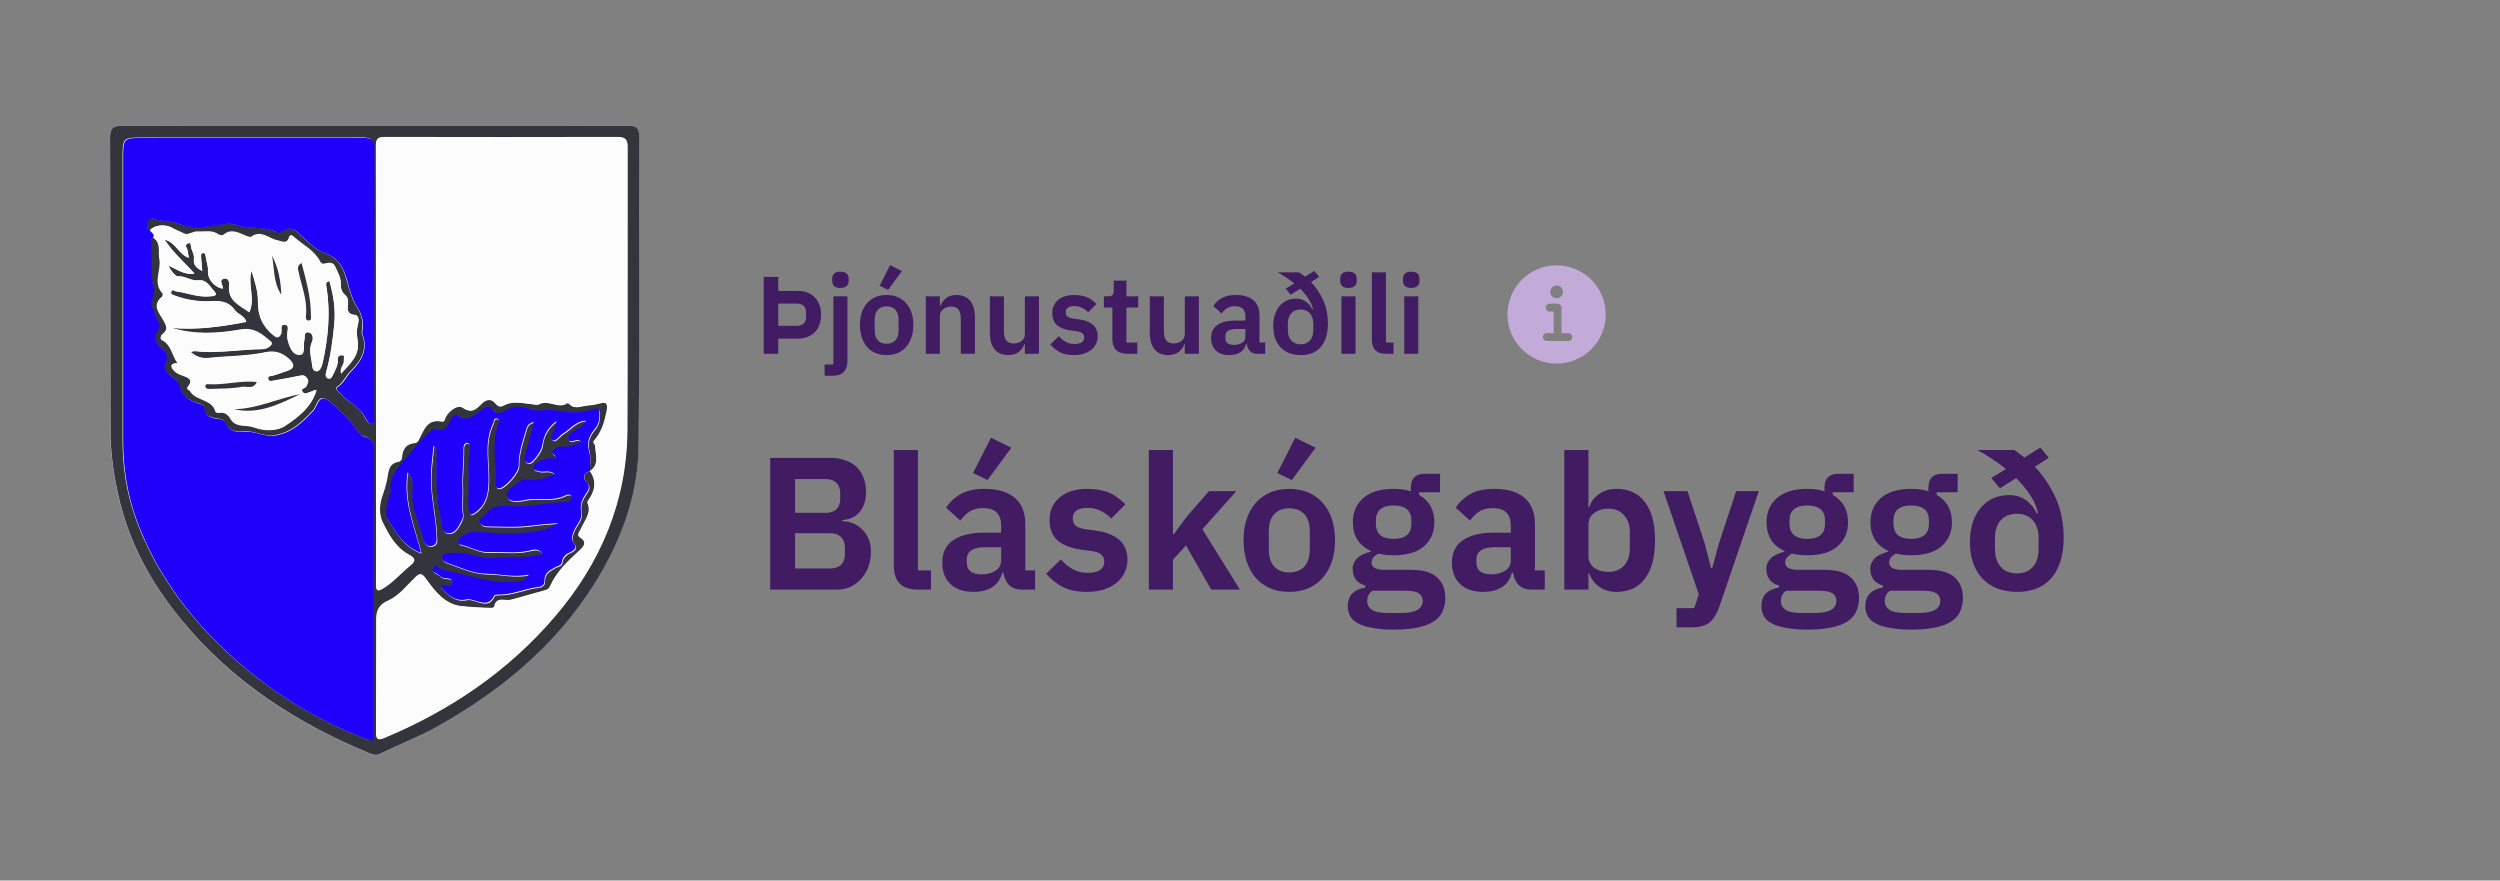 <svg width="318" height="112" viewBox="0 0 318 112" fill="none" xmlns="http://www.w3.org/2000/svg">
<rect x="0" y="0" width="318" height="112" fill="#808080" stroke="none"/>
<g clip-path="url(#clip0_2491:57874)">
<path d="M47.702 16.025C36.972 16.025 26.244 16.05 15.54 16C14.328 16 14 16.328 14 17.54C14.05 29.91 14.025 42.254 14.025 54.624C14.025 57.351 14.404 60.026 14.959 62.702C16.247 68.736 19.099 73.987 22.937 78.707C29.399 86.634 37.705 92.037 47.121 95.874C47.474 96.025 47.878 96.05 48.232 95.899C50.655 94.788 53.154 93.804 55.477 92.491C64.262 87.619 71.709 81.257 76.707 72.371C79.434 67.524 81.15 62.298 81.201 56.745C81.353 43.617 81.226 30.516 81.277 17.389C81.277 16.252 80.923 16 79.838 16C69.134 16.05 58.405 16.025 47.702 16.025Z" fill="#FCFCFC"/>
<path d="M47.702 16.025C58.43 16.025 69.134 16.05 79.863 16C80.949 16 81.302 16.252 81.302 17.389C81.251 30.516 81.378 43.618 81.226 56.745C81.176 62.298 79.459 67.524 76.733 72.371C71.734 81.257 64.287 87.594 55.502 92.491C53.18 93.778 50.68 94.763 48.257 95.899C47.903 96.076 47.499 96.025 47.146 95.874C37.755 92.037 29.424 86.634 22.962 78.707C19.099 73.987 16.272 68.736 14.985 62.702C14.404 60.026 14.05 57.351 14.05 54.624C14.025 42.254 14.05 29.91 14 17.54C14 16.328 14.328 16 15.54 16C26.244 16.05 36.972 16.025 47.702 16.025ZM19.074 29.304C18.721 28.976 18.468 28.622 18.746 28.092C18.872 27.84 19.099 27.663 19.352 27.764C20.437 28.193 21.624 27.991 22.76 28.471C24.375 29.127 26.269 28.824 27.96 28.547C28.667 28.446 29.248 28.345 29.904 28.572C31.57 29.178 33.438 28.673 35.105 29.481C35.306 29.582 35.71 29.455 35.938 29.304C36.796 28.723 37.452 29.152 38.058 29.733C38.992 30.617 40.027 31.677 41.087 32.056C42.981 32.737 43.662 33.974 44.092 35.64C44.394 36.776 44.748 38.013 45.303 38.897C46.035 40.008 46.212 40.967 46.01 42.153C45.985 42.28 46.01 42.406 46.061 42.532C46.793 44.451 45.909 45.915 44.596 47.202C43.965 47.808 43.662 48.666 42.905 49.171C42.526 49.424 42.956 49.702 43.183 49.954C44.193 51.115 45.758 51.721 46.465 53.185C46.616 53.488 46.843 53.968 47.272 53.816C47.727 53.665 47.499 53.16 47.499 52.807C47.525 41.497 47.525 30.187 47.55 18.878C47.55 17.868 47.272 17.489 46.187 17.489C36.897 17.515 27.607 17.489 18.317 17.489C15.59 17.489 15.59 17.489 15.59 20.191C15.59 32.131 15.59 44.072 15.59 56.013C15.59 59.395 16.095 62.702 17.231 65.883C19.63 72.523 23.694 78.127 28.793 82.873C33.842 87.568 39.623 91.305 46.111 93.804C47.474 94.334 47.474 94.359 47.474 92.87C47.474 81.181 47.474 69.493 47.499 57.805C47.499 56.77 47.6 55.785 46.212 55.483C45.833 55.407 45.455 54.927 45.227 54.548C44.394 53.211 43.208 52.226 42.047 51.191C41.138 50.383 40.658 50.434 40.204 51.494C40.078 51.772 39.951 52.049 39.749 52.251C38.437 53.614 37.175 54.927 35.079 55.331C33.59 55.634 32.403 54.725 31.015 54.877C30.055 54.978 29.071 54.826 28.591 53.715C28.465 53.438 28.187 53.312 27.859 53.261C26.925 53.135 26.016 53.059 25.915 51.797C25.89 51.443 25.36 51.342 25.007 51.216C24.073 50.888 23.063 50.333 22.911 49.449C22.735 48.591 22.305 48.237 21.75 47.833C21.144 47.429 20.639 46.723 20.942 46.193C21.498 45.208 21.018 44.703 20.412 44.148C19.68 43.491 19.453 42.785 20.008 41.926C20.336 41.421 20.21 40.992 19.907 40.538C19.604 40.134 19.579 39.578 19.377 39.175C18.923 38.24 19.756 37.458 19.503 36.625C18.897 34.555 19.428 32.434 19.125 30.339C19.125 30.314 19.327 30.238 19.428 30.187C20.513 30.844 20.084 32.03 20.261 32.964C20.538 34.378 19.377 35.943 20.665 37.332C20.74 37.407 20.665 37.71 20.564 37.786C19.301 38.821 20.235 39.806 20.715 40.664C21.119 41.371 21.447 41.901 20.665 42.507C20.387 42.734 20.336 43.113 20.589 43.264C21.801 43.87 21.851 45.233 22.583 46.218C21.548 46.218 21.649 46.672 22.179 47.227C22.482 47.531 22.861 47.657 23.265 47.808C23.845 48.035 24.628 48.263 23.896 49.171C23.593 49.55 24.047 49.575 24.174 49.777C24.931 51.039 26.976 50.736 27.405 52.403C27.43 52.478 27.708 52.554 27.859 52.529C28.566 52.377 29.02 52.781 29.298 53.286C29.803 54.119 30.56 54.145 31.368 54.195C31.696 54.22 32.025 54.271 32.353 54.397C33.666 54.877 35.18 54.851 36.19 54.22C37.881 53.109 39.598 51.797 40.204 49.676C39.926 49.55 39.749 49.803 39.522 49.853C39.144 49.904 38.689 50.358 38.411 49.853C38.134 49.399 38.79 49.449 38.916 49.171C39.068 48.818 39.295 48.566 38.992 48.136C38.714 47.758 38.462 47.732 38.033 47.833C36.998 48.061 35.938 48.263 34.877 48.414C34.6 48.465 34.17 48.692 34.069 48.263C33.968 47.783 34.423 47.884 34.751 47.783C35.382 47.606 35.988 47.354 36.619 47.152C37.503 46.849 37.326 46.319 36.846 45.839C36.013 44.981 34.978 44.577 33.792 44.829C31.393 45.359 28.945 45.309 26.521 45.561C25.688 45.637 24.906 45.46 24.199 44.804C24.426 44.754 24.578 44.678 24.704 44.678C27.329 44.981 29.955 44.552 32.555 44.451C33.085 44.425 33.615 44.501 34.12 44.198C34.499 43.971 34.675 43.693 34.347 43.441C33.262 42.532 32.277 41.648 30.535 41.951C27.632 42.456 24.678 42.658 21.725 41.724C24.956 42.027 28.112 41.573 31.293 40.967C30.939 40.159 30.207 40.033 29.828 39.503C29.096 38.493 28.162 38.291 26.9 38.341C25.436 38.417 23.845 38.215 22.331 37.66C22.078 37.559 21.649 37.508 21.801 37.105C21.927 36.751 22.179 37.054 22.406 37.079C23.871 37.281 25.284 37.887 26.799 37.71C27.203 37.66 27.758 37.609 27.304 37.13C26.748 36.524 26.319 35.565 25.284 35.691C24.325 35.817 23.568 35.085 22.634 35.186C22.331 35.211 21.649 34.378 21.447 33.823C22.482 34.227 23.366 35.009 24.754 34.832C23.467 33.368 22.053 32.207 20.942 30.49C22.406 30.869 22.76 32.409 24.022 32.813C23.921 32.308 23.946 31.854 23.744 31.525C23.542 31.172 23.719 31.071 23.921 30.97C24.199 30.844 24.274 31.071 24.3 31.298C24.325 31.879 24.779 32.333 24.678 32.99C24.578 33.722 25.057 34.151 25.739 34.479C25.688 33.823 25.613 33.267 25.587 32.712C25.587 32.51 25.537 32.258 25.814 32.207C26.092 32.157 26.143 32.384 26.168 32.611C26.244 33.267 26.521 33.873 26.471 34.555C26.42 35.565 27.253 36.499 28.314 36.751C28.49 36.322 27.733 35.691 28.49 35.464C29.046 35.287 29.197 35.968 29.172 36.297C28.919 38.341 30.535 38.872 31.722 39.755C32.504 37.988 31.469 36.221 31.999 34.504C32.378 35.792 32.832 37.079 32.807 38.367C32.782 40.235 33.438 41.623 34.852 42.734C35.18 42.986 35.458 43.037 35.736 42.557C35.963 42.128 35.483 41.194 36.316 41.346C36.872 41.447 36.468 42.305 36.543 42.81C36.543 42.886 36.518 42.986 36.543 43.062C36.745 43.971 37.099 45.107 38.008 45.157C38.967 45.208 38.538 43.996 38.714 43.34C38.815 42.936 38.613 42.204 39.27 42.305C39.8 42.381 39.876 43.163 39.699 43.542C39.27 44.425 39.522 45.233 39.648 46.092C39.724 46.596 39.674 47.227 40.28 47.253C40.684 47.253 40.936 46.672 41.037 46.218C41.744 43.062 42.047 39.881 41.542 36.675C41.491 36.347 41.315 35.893 41.895 35.767C42.4 37.559 42.703 39.351 42.526 41.219C42.35 43.264 42.072 45.309 41.517 47.303C41.441 47.581 41.289 48.01 41.744 48.162C42.122 48.288 42.249 47.934 42.375 47.682C42.653 47.076 43.031 46.495 42.956 45.789C42.93 45.41 43.132 45.208 43.46 45.208C43.965 45.208 43.713 45.612 43.738 45.864C43.839 46.445 43.183 46.798 43.385 47.556C44.521 46.268 45.833 45.258 45.48 43.289C45.354 42.633 45.354 41.901 45.556 41.194C45.657 40.815 45.657 40.209 45.127 40.159C44.066 40.058 44.218 39.377 44.268 38.72C44.294 38.291 44.268 37.938 43.89 37.609C43.511 37.281 43.334 36.852 43.359 36.271C43.385 35.438 42.956 34.656 42.602 33.949C42.324 33.368 41.668 33.57 41.138 33.671C41.037 33.696 40.81 33.52 40.734 33.394C40.002 31.98 38.588 31.298 37.477 30.314C37.2 30.061 36.897 29.834 36.771 30.288C36.468 31.223 35.862 30.768 35.357 30.692C34.246 30.49 33.287 29.279 31.974 30.213C31.848 30.288 31.57 30.213 31.368 30.137C30.409 29.758 29.45 29.102 28.415 29.985C28.314 30.087 27.96 30.036 27.809 29.935C26.976 29.304 26.067 29.607 25.158 29.556C24.527 29.506 23.921 30.061 23.467 29.834C22.962 29.582 22.432 29.38 21.927 29.102C20.968 28.42 19.554 28.648 19.074 29.304ZM75.041 59.925C75.041 59.093 75.193 58.209 74.991 57.426C74.663 56.24 75.117 55.407 75.799 54.574C76.253 54.018 76.329 53.362 76.329 52.68C76.329 52.226 76.177 51.948 75.647 52.125C74.006 52.655 72.34 52.605 70.699 52.302C69.614 52.1 68.352 52.529 67.569 52.175C66.18 51.544 65.171 51.873 64.06 52.478C63.555 52.756 63.202 52.68 62.873 52.276C62.343 51.62 61.914 51.822 61.283 52.276C60.45 52.908 59.592 53.842 58.355 52.958C58.001 52.706 57.673 53.034 57.522 53.312C57.067 54.245 56.663 55.205 55.3 54.649C55.199 54.599 54.997 54.902 54.82 55.003C53.71 55.76 52.952 56.972 52.119 57.931C51.034 59.168 49.443 60.582 49.746 62.702C49.772 62.955 49.519 63.233 49.469 63.51C49.317 64.419 48.989 65.555 49.443 66.237C50.504 67.827 51.412 69.67 53.634 70.427C52.826 67.12 51.362 63.99 51.917 60.203C52.599 61.036 52.599 61.642 52.548 62.273C52.296 64.57 53.356 66.59 53.912 68.711C54.038 69.165 54.366 69.67 55.022 69.544C55.679 69.392 55.654 68.837 55.603 68.332C55.578 67.827 55.553 67.322 55.502 66.843C55.275 64.722 54.82 62.627 54.896 60.481C54.947 59.244 55.123 58.032 55.224 56.795C55.755 57.275 55.628 57.729 55.603 58.184C55.477 60.935 55.553 63.687 56.184 66.388C56.31 66.944 56.31 67.827 57.017 67.928C57.875 68.029 58.304 67.246 58.658 66.59C58.809 66.287 58.986 65.934 58.961 65.631C58.809 64.419 58.961 63.233 58.91 62.046C58.834 60.456 59.062 58.891 59.036 57.3C59.036 56.997 59.011 56.391 59.541 56.467C60.021 56.543 59.819 57.098 59.768 57.426C59.541 59.345 59.693 61.289 59.667 63.207C59.667 63.788 59.617 64.394 59.693 64.975C59.768 65.404 59.794 65.833 60.526 65.303C61.838 64.343 62.141 63.106 62.217 61.642C62.343 59.093 61.586 56.492 62.773 54.018C62.899 53.741 62.848 53.236 63.303 53.337C63.807 53.463 63.479 53.867 63.378 54.17C62.621 56.694 63.252 59.244 63.126 61.794C63.126 62.071 63.277 62.273 63.606 62.223C64.388 62.097 66.079 60.178 66.054 59.345C66.029 57.855 66.483 56.467 66.913 55.079C67.039 54.675 67.089 53.917 67.973 53.791C67.594 55.255 67.241 56.618 66.887 57.956C66.812 58.285 66.66 58.638 66.988 58.891C67.392 59.168 67.72 58.916 67.973 58.613C68.478 58.007 68.983 57.426 69.084 56.568C69.235 55.432 69.816 54.447 70.851 53.665C70.826 54.372 70.548 54.826 70.321 55.306C70.194 55.558 70.068 55.912 70.371 56.088C70.624 56.24 70.826 55.987 71.028 55.836C71.255 55.659 71.457 55.407 71.684 55.255C72.643 54.7 73.325 53.64 74.612 53.614C74.335 54.321 73.703 54.447 73.274 54.801C72.896 55.129 72.163 55.432 72.391 56.013C72.593 56.517 73.224 55.987 73.653 56.063C73.754 56.088 73.83 56.189 73.981 56.316C73.249 56.719 72.567 56.972 71.81 56.921C71.28 56.871 70.826 56.997 70.422 57.376C69.866 57.956 71.128 57.906 70.725 58.461C69.841 58.31 69.008 58.461 68.276 59.042C68.074 59.219 67.897 59.395 67.948 59.673C67.998 60.001 68.326 59.925 68.553 60.026C69.185 60.279 69.942 59.774 70.674 60.43C69.563 60.91 68.553 61.137 67.443 61.112C67.039 61.087 66.584 60.961 66.231 61.289C65.549 61.869 64.363 62.374 64.59 63.283C64.767 64.015 65.978 63.889 66.761 63.712C68.478 63.334 70.295 63.965 71.962 63.132C72.214 63.005 72.719 62.879 72.795 63.308C72.87 63.737 72.416 63.939 72.012 63.965C69.891 64.015 67.796 64.545 65.676 64.495C64.237 64.47 62.697 64.167 61.687 65.681C61.51 65.959 60.93 66.06 61.106 66.54C61.258 67.019 61.763 67.07 62.167 67.07C63.959 67.07 65.777 67.221 67.569 66.969C68.73 66.792 69.891 66.742 71.053 66.641C69.487 67.701 67.72 67.777 66.004 67.903C64.262 68.029 62.495 67.852 60.753 67.726C59.92 67.676 59.289 68.004 58.683 68.458C58.228 68.812 58.254 69.317 58.759 69.418C59.92 69.645 61.005 70.377 62.141 70.326C63.883 70.251 65.625 70.553 67.342 70.15C67.821 70.049 68.654 69.771 69.058 70.579C66.988 71.185 64.918 70.882 62.873 71.058C60.904 71.21 59.137 70.099 57.193 70.478C56.865 70.553 56.461 70.427 56.335 70.831C56.209 71.286 56.537 71.563 56.916 71.689C58.557 72.245 60.147 73.053 61.965 73.078C63.681 73.078 65.373 73.583 67.342 73.204C66.812 74.037 66.281 74.037 65.751 74.088C62.495 74.391 59.491 73.179 56.386 72.548C55.982 72.472 55.527 71.79 55.199 72.321C54.846 72.952 55.729 73.002 56.032 73.356C56.133 73.482 56.31 73.558 56.461 73.608C56.916 73.734 57.724 73.558 57.597 74.264C57.471 74.971 56.739 74.365 56.31 74.492C56.259 74.517 56.209 74.618 56.133 74.744C57.017 75.754 57.925 76.688 59.491 76.335C59.743 76.284 60.071 76.385 60.349 76.461C61.334 76.764 62.293 77.218 62.924 75.88C62.974 75.754 63.303 75.729 63.505 75.729C65.196 75.779 66.736 74.996 68.377 74.795C68.831 74.744 69.361 74.593 69.336 73.987C69.286 72.952 70.043 72.649 70.725 72.245C71.028 72.068 71.507 72.068 71.558 71.588C71.659 70.932 72.088 70.579 72.643 70.326C73.224 70.074 73.527 69.72 72.996 69.064C72.668 68.66 72.845 68.231 73.022 67.777C73.299 66.918 74.183 66.211 74.006 65.303C73.804 64.293 74.132 63.586 74.637 62.854C74.966 62.374 75.193 61.97 74.688 61.415C74.082 60.733 74.234 60.203 75.041 59.925C76.001 61.264 75.622 62.526 74.814 63.763C74.764 63.838 74.738 63.939 74.764 63.99C75.319 65.303 74.385 66.237 73.931 67.297C73.804 67.625 73.325 68.105 73.804 68.382C74.865 69.014 74.132 69.72 73.754 70.049C72.264 71.412 70.8 72.75 69.992 74.643C69.891 74.896 69.689 75.022 69.437 75.097C67.948 75.501 66.483 75.956 64.994 76.335C64.237 76.511 63.176 75.855 62.899 77.218C62.873 77.294 62.697 77.37 62.571 77.37C61.308 77.344 60.021 77.269 58.759 77.142C56.663 76.94 55.351 75.249 54.215 73.659C53.659 72.851 53.356 72.977 52.826 73.507C51.741 74.567 50.781 75.855 49.368 76.461C48.307 76.915 47.929 77.672 47.903 78.682C47.878 83.529 47.903 88.351 47.878 93.198C47.878 94.006 48.004 94.233 48.888 93.879C57.269 90.371 64.641 85.397 70.573 78.455C76.43 71.614 79.762 63.737 79.813 54.649C79.863 42.658 79.813 30.692 79.838 18.701C79.838 17.666 79.484 17.464 78.525 17.464C68.68 17.489 58.86 17.489 49.014 17.464C48.03 17.464 47.853 17.742 47.853 18.676C47.878 33.343 47.878 48.035 47.878 62.702C47.878 66.565 47.903 70.427 47.878 74.315C47.878 75.224 48.03 75.299 48.812 74.82C50.075 74.037 51.008 72.927 52.119 72.018C53.028 71.286 52.801 71.008 51.993 70.553C50.327 69.645 49.469 68.029 48.686 66.439C48.206 65.479 48.257 64.167 48.636 63.132C48.888 62.425 49.09 61.743 49.241 61.011C49.443 60.052 49.368 58.941 50.756 58.739C50.907 58.714 51.109 58.436 51.135 58.285C51.211 57.199 51.589 56.467 52.801 56.366C52.952 56.366 53.18 56.164 53.255 56.013C53.912 54.801 54.265 53.236 56.234 53.64C56.613 53.715 56.588 53.236 56.739 53.008C57.219 52.175 58.254 51.469 58.86 51.873C60.046 52.655 60.576 52.049 61.258 51.393C61.864 50.787 62.495 50.661 63.075 51.368C63.404 51.772 63.681 51.822 64.136 51.57C65.196 50.989 66.357 51.292 67.443 51.393C67.821 51.418 68.326 51.57 68.579 51.443C69.79 50.787 71.028 52.1 72.189 51.292C72.214 51.267 72.365 51.342 72.416 51.393C72.946 51.999 73.602 51.797 74.259 51.671C74.94 51.544 75.647 51.544 76.354 51.317C77.238 51.039 77.389 51.469 77.187 52.428C76.909 53.766 76.531 55.053 75.597 56.088C75.344 56.366 75.748 56.517 75.748 56.745C75.723 57.83 76.304 59.093 75.041 59.925Z" fill="#34353C"/>
<path d="M75.042 59.925C76.304 59.067 75.723 57.83 75.698 56.694C75.698 56.492 75.319 56.316 75.546 56.038C76.481 55.003 76.859 53.715 77.137 52.377C77.339 51.443 77.162 50.989 76.304 51.267C75.597 51.494 74.915 51.494 74.209 51.62C73.552 51.746 72.921 51.948 72.366 51.342C72.315 51.292 72.189 51.216 72.138 51.241C70.977 52.049 69.715 50.736 68.528 51.393C68.276 51.544 67.771 51.393 67.392 51.342C66.307 51.241 65.146 50.938 64.085 51.519C63.631 51.772 63.353 51.721 63.025 51.317C62.445 50.61 61.813 50.736 61.208 51.342C60.526 52.024 59.996 52.63 58.809 51.822C58.203 51.418 57.169 52.125 56.689 52.958C56.563 53.185 56.563 53.665 56.184 53.589C54.215 53.185 53.861 54.75 53.205 55.962C53.129 56.114 52.902 56.316 52.751 56.316C51.539 56.391 51.135 57.149 51.084 58.234C51.084 58.411 50.857 58.663 50.706 58.688C49.317 58.891 49.393 59.976 49.191 60.961C49.04 61.693 48.838 62.374 48.585 63.081C48.207 64.116 48.156 65.429 48.636 66.388C49.418 67.953 50.277 69.594 51.943 70.503C52.751 70.932 52.978 71.21 52.069 71.967C50.958 72.876 50.024 73.987 48.762 74.769C47.979 75.249 47.803 75.173 47.828 74.264C47.853 70.402 47.828 66.54 47.828 62.652C47.828 47.985 47.828 33.292 47.803 18.625C47.803 17.691 47.979 17.414 48.964 17.414C58.809 17.439 68.629 17.439 78.475 17.414C79.434 17.414 79.788 17.616 79.788 18.651C79.762 30.642 79.813 42.608 79.762 54.599C79.712 63.687 76.38 71.563 70.523 78.404C64.59 85.347 57.219 90.295 48.838 93.829C47.979 94.182 47.828 93.955 47.828 93.147C47.853 88.3 47.828 83.479 47.853 78.632C47.853 77.622 48.257 76.865 49.317 76.41C50.731 75.779 51.69 74.517 52.776 73.457C53.331 72.927 53.609 72.8 54.164 73.608C55.3 75.198 56.613 76.89 58.708 77.092C59.945 77.218 61.233 77.294 62.52 77.319C62.621 77.319 62.823 77.243 62.849 77.168C63.101 75.804 64.186 76.461 64.944 76.284C66.433 75.905 67.897 75.451 69.387 75.047C69.639 74.971 69.841 74.845 69.942 74.593C70.775 72.699 72.214 71.361 73.704 69.998C74.082 69.67 74.84 68.963 73.754 68.332C73.275 68.054 73.754 67.549 73.88 67.246C74.335 66.186 75.269 65.252 74.713 63.939C74.688 63.889 74.739 63.763 74.764 63.712C75.622 62.551 76.001 61.289 75.042 59.925Z" fill="#FCFCFC"/>
<path d="M19.503 30.238C19.402 30.288 19.175 30.339 19.2 30.389C19.503 32.459 18.973 34.605 19.579 36.675C19.831 37.508 18.973 38.291 19.453 39.225C19.655 39.629 19.68 40.184 19.983 40.588C20.311 41.043 20.437 41.447 20.084 41.977C19.528 42.835 19.756 43.542 20.488 44.198C21.094 44.728 21.573 45.233 21.018 46.243C20.715 46.798 21.245 47.48 21.826 47.884C22.406 48.288 22.835 48.641 22.987 49.499C23.164 50.383 24.173 50.938 25.082 51.267C25.436 51.393 25.966 51.494 25.991 51.847C26.092 53.109 27.001 53.211 27.935 53.312C28.238 53.362 28.541 53.488 28.667 53.766C29.147 54.877 30.131 55.028 31.09 54.927C32.479 54.776 33.64 55.659 35.155 55.382C37.25 54.978 38.512 53.665 39.825 52.302C40.027 52.1 40.153 51.822 40.279 51.544C40.759 50.484 41.214 50.434 42.122 51.241C43.284 52.276 44.445 53.261 45.303 54.599C45.53 54.978 45.909 55.432 46.288 55.533C47.676 55.836 47.575 56.82 47.575 57.855C47.55 69.544 47.55 81.232 47.55 92.92C47.55 94.41 47.55 94.359 46.187 93.854C39.674 91.355 33.918 87.619 28.869 82.923C23.77 78.177 19.705 72.573 17.307 65.934C16.171 62.753 15.666 59.446 15.666 56.063C15.666 44.122 15.666 32.182 15.666 20.241C15.666 17.54 15.666 17.54 18.392 17.54C27.682 17.54 36.972 17.565 46.262 17.54C47.348 17.54 47.626 17.893 47.626 18.928C47.6 30.238 47.6 41.547 47.575 52.857C47.575 53.211 47.802 53.715 47.348 53.867C46.919 54.018 46.692 53.539 46.54 53.236C45.808 51.772 44.268 51.166 43.258 50.004C43.031 49.752 42.602 49.474 42.981 49.222C43.763 48.717 44.066 47.859 44.672 47.253C45.959 45.965 46.843 44.526 46.136 42.583C46.086 42.456 46.06 42.33 46.086 42.204C46.288 41.017 46.111 40.083 45.379 38.947C44.824 38.089 44.445 36.827 44.167 35.691C43.713 34.025 43.056 32.762 41.163 32.106C40.103 31.727 39.068 30.667 38.134 29.784C37.528 29.203 36.871 28.774 36.013 29.354C35.786 29.506 35.382 29.632 35.18 29.531C33.539 28.723 31.646 29.228 29.98 28.622C29.323 28.37 28.743 28.471 28.036 28.597C26.345 28.875 24.451 29.178 22.835 28.521C21.7 28.042 20.513 28.244 19.427 27.814C19.175 27.713 18.973 27.915 18.822 28.143C18.544 28.648 18.771 29.026 19.15 29.354C19.251 29.607 19.781 29.758 19.503 30.238Z" fill="#1F00FB"/>
<path d="M19.503 30.238C19.756 29.733 19.251 29.607 19.074 29.304C19.554 28.648 20.968 28.42 21.927 28.976C22.432 29.253 22.962 29.455 23.467 29.708C23.921 29.935 24.527 29.38 25.158 29.43C26.067 29.48 26.976 29.203 27.809 29.809C27.96 29.91 28.288 29.96 28.415 29.859C29.45 28.976 30.409 29.632 31.368 30.011C31.57 30.086 31.848 30.187 31.974 30.086C33.262 29.178 34.246 30.389 35.357 30.566C35.862 30.667 36.468 31.096 36.771 30.162C36.922 29.708 37.2 29.935 37.477 30.187C38.588 31.172 40.027 31.854 40.734 33.267C40.81 33.394 41.012 33.57 41.138 33.545C41.693 33.419 42.325 33.242 42.602 33.823C42.956 34.555 43.385 35.312 43.359 36.145C43.334 36.726 43.511 37.155 43.89 37.483C44.268 37.811 44.294 38.165 44.268 38.594C44.218 39.25 44.066 39.932 45.127 40.033C45.657 40.083 45.657 40.689 45.556 41.068C45.354 41.775 45.354 42.507 45.48 43.163C45.859 45.132 44.521 46.142 43.385 47.429C43.183 46.697 43.864 46.319 43.738 45.738C43.688 45.511 43.94 45.082 43.461 45.082C43.132 45.082 42.905 45.284 42.956 45.662C43.031 46.369 42.653 46.95 42.375 47.556C42.249 47.808 42.097 48.161 41.744 48.035C41.289 47.884 41.441 47.455 41.517 47.177C42.072 45.183 42.325 43.138 42.526 41.093C42.703 39.225 42.4 37.433 41.895 35.64C41.315 35.766 41.491 36.221 41.542 36.549C42.047 39.78 41.744 42.936 41.037 46.092C40.936 46.546 40.684 47.127 40.28 47.127C39.674 47.101 39.724 46.47 39.648 45.965C39.522 45.107 39.27 44.299 39.699 43.416C39.876 43.037 39.8 42.254 39.27 42.179C38.614 42.078 38.816 42.81 38.715 43.214C38.538 43.87 38.942 45.082 38.008 45.031C37.099 44.981 36.745 43.845 36.544 42.936C36.518 42.86 36.569 42.759 36.544 42.683C36.468 42.179 36.872 41.32 36.316 41.219C35.483 41.068 35.963 42.027 35.736 42.431C35.458 42.911 35.18 42.885 34.852 42.608C33.438 41.497 32.757 40.108 32.807 38.24C32.833 36.953 32.378 35.666 31.999 34.378C31.469 36.095 32.504 37.862 31.722 39.629C30.535 38.796 28.894 38.266 29.147 36.246C29.197 35.918 29.046 35.236 28.465 35.413C27.708 35.64 28.465 36.271 28.288 36.7C27.228 36.448 26.395 35.514 26.446 34.504C26.496 33.823 26.244 33.217 26.143 32.56C26.117 32.333 26.067 32.131 25.789 32.157C25.512 32.207 25.562 32.459 25.562 32.661C25.587 33.217 25.663 33.797 25.713 34.428C25.032 34.126 24.552 33.671 24.653 32.939C24.754 32.283 24.3 31.828 24.275 31.248C24.275 31.02 24.174 30.793 23.896 30.919C23.694 31.02 23.517 31.121 23.719 31.475C23.896 31.803 23.896 32.257 23.997 32.762C22.735 32.358 22.381 30.819 20.917 30.44C22.028 32.182 23.442 33.318 24.729 34.782C23.34 34.984 22.482 34.176 21.422 33.772C21.649 34.302 22.331 35.161 22.608 35.135C23.543 35.034 24.3 35.766 25.259 35.64C26.294 35.514 26.723 36.473 27.279 37.079C27.733 37.584 27.178 37.609 26.774 37.66C25.259 37.837 23.845 37.231 22.381 37.029C22.154 37.003 21.902 36.675 21.775 37.054C21.624 37.458 22.053 37.508 22.305 37.609C23.82 38.165 25.411 38.392 26.976 38.291C28.238 38.215 29.172 38.417 29.904 39.452C30.283 39.957 31.015 40.083 31.368 40.916C28.188 41.547 25.032 41.977 21.801 41.674C24.754 42.583 27.708 42.406 30.611 41.901C32.353 41.598 33.337 42.481 34.423 43.39C34.751 43.643 34.549 43.92 34.196 44.148C33.691 44.476 33.161 44.375 32.63 44.4C30.005 44.526 27.405 44.93 24.779 44.627C24.653 44.602 24.502 44.703 24.275 44.754C25.007 45.41 25.764 45.612 26.597 45.511C29.021 45.258 31.469 45.284 33.867 44.779C35.054 44.526 36.089 44.93 36.922 45.788C37.402 46.268 37.553 46.798 36.695 47.101C36.064 47.303 35.458 47.581 34.827 47.732C34.524 47.808 34.044 47.732 34.145 48.212C34.246 48.616 34.675 48.389 34.953 48.364C36.013 48.187 37.074 48.01 38.109 47.783C38.513 47.682 38.79 47.707 39.068 48.086C39.371 48.49 39.144 48.767 38.992 49.121C38.866 49.424 38.21 49.373 38.487 49.802C38.79 50.307 39.245 49.853 39.598 49.802C39.825 49.777 40.002 49.499 40.28 49.626C39.648 51.772 37.932 53.084 36.266 54.17C35.281 54.826 33.741 54.826 32.429 54.346C32.126 54.245 31.772 54.17 31.444 54.145C30.636 54.069 29.879 54.069 29.374 53.236C29.096 52.756 28.642 52.327 27.935 52.478C27.784 52.504 27.506 52.428 27.481 52.352C27.052 50.686 25.032 50.989 24.249 49.727C24.123 49.525 23.669 49.499 23.972 49.121C24.704 48.212 23.921 47.985 23.34 47.758C22.937 47.606 22.533 47.48 22.255 47.177C21.725 46.622 21.624 46.167 22.659 46.167C21.902 45.183 21.851 43.819 20.665 43.214C20.387 43.087 20.437 42.683 20.74 42.456C21.548 41.85 21.22 41.32 20.791 40.613C20.311 39.755 19.377 38.77 20.639 37.736C20.74 37.66 20.791 37.357 20.74 37.281C19.453 35.918 20.639 34.328 20.336 32.914C20.16 32.081 20.614 30.919 19.503 30.238ZM38.184 50.131C35.357 50.661 32.706 52.024 29.753 52.049C32.858 52.756 35.508 51.393 38.184 50.131ZM32.656 48.591C30.535 48.364 28.516 49.02 26.446 48.868C26.269 48.843 26.092 48.969 26.117 49.146C26.168 49.474 26.471 49.474 26.698 49.474C28.061 49.398 29.45 49.449 30.788 49.197C31.368 49.096 32.252 49.575 32.656 48.591ZM38.361 33.469C37.806 33.747 37.856 34.176 37.957 34.58C38.361 36.398 39.093 38.139 38.891 40.083C38.866 40.361 38.841 40.765 39.219 40.765C39.648 40.765 39.522 40.336 39.522 40.083C39.548 37.811 38.942 35.666 38.361 33.469ZM35.786 37.483C35.71 35.766 35.433 34.075 34.6 32.535C34.903 34.176 34.751 35.943 35.786 37.483Z" fill="#FCFCFC"/>
<path d="M75.041 59.925C74.233 60.178 74.057 60.733 74.612 61.314C75.117 61.869 74.89 62.273 74.561 62.753C74.057 63.485 73.728 64.192 73.93 65.202C74.107 66.11 73.249 66.817 72.946 67.676C72.794 68.13 72.592 68.584 72.921 68.963C73.451 69.594 73.148 69.948 72.567 70.225C71.987 70.478 71.557 70.806 71.482 71.487C71.406 71.967 70.951 71.967 70.649 72.144C69.967 72.548 69.21 72.851 69.26 73.886C69.285 74.492 68.781 74.643 68.301 74.694C66.66 74.895 65.12 75.678 63.429 75.628C63.227 75.628 62.898 75.653 62.848 75.779C62.217 77.092 61.232 76.637 60.273 76.36C59.995 76.284 59.667 76.183 59.415 76.234C57.85 76.587 56.941 75.678 56.057 74.643C56.158 74.517 56.183 74.416 56.234 74.391C56.663 74.29 57.395 74.87 57.521 74.163C57.648 73.457 56.84 73.633 56.385 73.507C56.234 73.457 56.057 73.381 55.956 73.255C55.653 72.901 54.77 72.851 55.123 72.22C55.426 71.664 55.906 72.346 56.31 72.447C59.415 73.078 62.419 74.29 65.675 73.987C66.206 73.936 66.736 73.936 67.266 73.103C65.297 73.482 63.631 73.002 61.889 72.977C60.096 72.977 58.506 72.144 56.84 71.588C56.486 71.462 56.133 71.185 56.259 70.73C56.385 70.326 56.789 70.427 57.117 70.377C59.061 69.998 60.854 71.109 62.797 70.957C64.817 70.781 66.887 71.084 68.982 70.478C68.579 69.67 67.72 69.922 67.266 70.049C65.524 70.453 63.782 70.15 62.065 70.225C60.929 70.276 59.844 69.544 58.683 69.317C58.178 69.216 58.178 68.685 58.607 68.357C59.213 67.877 59.844 67.549 60.677 67.625C62.419 67.751 64.186 67.928 65.928 67.802C67.644 67.701 69.412 67.6 70.977 66.54C69.816 66.641 68.654 66.716 67.493 66.868C65.701 67.12 63.883 66.969 62.091 66.969C61.687 66.969 61.182 66.893 61.03 66.439C60.854 65.959 61.434 65.883 61.611 65.58C62.621 64.04 64.161 64.369 65.6 64.394C67.745 64.444 69.816 63.914 71.936 63.864C72.315 63.864 72.794 63.636 72.719 63.207C72.643 62.778 72.138 62.904 71.886 63.031C70.219 63.864 68.402 63.233 66.685 63.611C65.903 63.788 64.691 63.889 64.514 63.182C64.287 62.273 65.499 61.768 66.155 61.188C66.508 60.885 66.963 61.011 67.367 61.011C68.452 61.062 69.487 60.834 70.598 60.329C69.866 59.673 69.109 60.178 68.478 59.925C68.25 59.825 67.947 59.9 67.872 59.572C67.821 59.294 67.973 59.092 68.2 58.941C68.932 58.36 69.765 58.209 70.649 58.36C71.052 57.805 69.79 57.855 70.346 57.275C70.724 56.871 71.179 56.77 71.734 56.82C72.491 56.871 73.173 56.593 73.905 56.215C73.728 56.088 73.653 55.962 73.577 55.962C73.148 55.912 72.517 56.416 72.315 55.912C72.088 55.331 72.794 55.028 73.198 54.7C73.627 54.346 74.258 54.195 74.536 53.513C73.224 53.564 72.542 54.599 71.608 55.154C71.355 55.306 71.179 55.558 70.951 55.735C70.749 55.886 70.548 56.164 70.295 55.987C69.992 55.785 70.093 55.457 70.245 55.205C70.472 54.725 70.749 54.271 70.775 53.564C69.74 54.346 69.184 55.331 69.008 56.467C68.881 57.325 68.402 57.906 67.897 58.512C67.644 58.789 67.291 59.067 66.912 58.789C66.584 58.562 66.71 58.184 66.811 57.855C67.165 56.492 67.518 55.154 67.897 53.69C67.013 53.816 66.963 54.574 66.837 54.978C66.407 56.341 65.953 57.755 65.978 59.244C66.004 60.077 64.312 61.996 63.53 62.122C63.201 62.172 63.05 61.97 63.05 61.693C63.151 59.143 62.52 56.593 63.302 54.069C63.403 53.766 63.732 53.387 63.227 53.236C62.772 53.109 62.848 53.64 62.697 53.917C61.51 56.391 62.267 58.992 62.141 61.541C62.065 63.005 61.788 64.242 60.45 65.202C59.692 65.757 59.667 65.328 59.617 64.873C59.541 64.293 59.566 63.712 59.592 63.106C59.642 61.188 59.49 59.244 59.692 57.325C59.743 56.997 59.92 56.442 59.465 56.366C58.96 56.265 58.96 56.871 58.96 57.199C58.986 58.789 58.758 60.355 58.834 61.945C58.885 63.132 58.733 64.343 58.885 65.53C58.935 65.833 58.733 66.186 58.582 66.489C58.228 67.171 57.799 67.928 56.941 67.827C56.209 67.726 56.234 66.868 56.108 66.287C55.477 63.586 55.426 60.834 55.527 58.083C55.552 57.628 55.678 57.174 55.148 56.694C55.022 57.931 54.871 59.143 54.82 60.38C54.745 62.526 55.199 64.621 55.426 66.742C55.477 67.246 55.502 67.751 55.527 68.231C55.552 68.736 55.603 69.291 54.946 69.443C54.315 69.594 53.962 69.089 53.836 68.61C53.28 66.489 52.195 64.469 52.472 62.172C52.548 61.566 52.523 60.935 51.841 60.102C51.261 63.889 52.75 67.019 53.558 70.326C51.337 69.544 50.428 67.726 49.367 66.136C48.913 65.454 49.216 64.318 49.393 63.409C49.443 63.132 49.696 62.854 49.67 62.601C49.393 60.481 50.983 59.067 52.043 57.83C52.876 56.871 53.634 55.659 54.745 54.902C54.921 54.776 55.123 54.498 55.224 54.548C56.587 55.104 56.966 54.145 57.446 53.211C57.572 52.933 57.9 52.605 58.279 52.857C59.516 53.766 60.374 52.807 61.207 52.175C61.813 51.721 62.242 51.494 62.797 52.175C63.126 52.605 63.504 52.655 63.984 52.377C65.095 51.772 66.105 51.443 67.493 52.075C68.276 52.428 69.538 51.999 70.623 52.201C72.264 52.529 73.956 52.579 75.571 52.024C76.101 51.847 76.253 52.125 76.253 52.579C76.253 53.261 76.202 53.917 75.723 54.473C75.041 55.306 74.587 56.139 74.915 57.325C75.193 58.209 75.041 59.092 75.041 59.925Z" fill="#1F00FB"/>
<path d="M38.184 50.131C35.508 51.418 32.857 52.756 29.752 52.049C32.706 52.024 35.356 50.661 38.184 50.131Z" fill="#34353C"/>
<path d="M32.656 48.591C32.252 49.575 31.369 49.096 30.788 49.197C29.45 49.449 28.061 49.424 26.698 49.474C26.471 49.474 26.168 49.474 26.118 49.146C26.092 48.944 26.269 48.843 26.446 48.868C28.516 49.02 30.535 48.364 32.656 48.591Z" fill="#34353C"/>
<path d="M38.361 33.469C38.942 35.666 39.548 37.811 39.548 40.083C39.548 40.336 39.674 40.765 39.245 40.765C38.866 40.765 38.891 40.361 38.917 40.083C39.119 38.165 38.361 36.398 37.983 34.58C37.856 34.176 37.806 33.747 38.361 33.469Z" fill="#34353C"/>
<path d="M35.786 37.483C34.751 35.968 34.928 34.201 34.6 32.535C35.433 34.075 35.71 35.767 35.786 37.483Z" fill="#34353C"/>
</g>
<path d="M97.148 45V35.228H98.996V37.006H101.544C101.992 37.006 102.393 37.081 102.748 37.23C103.112 37.379 103.42 37.589 103.672 37.86C103.924 38.121 104.115 38.439 104.246 38.812C104.377 39.176 104.442 39.582 104.442 40.03C104.442 40.478 104.377 40.889 104.246 41.262C104.115 41.635 103.924 41.957 103.672 42.228C103.42 42.489 103.112 42.695 102.748 42.844C102.393 42.993 101.992 43.068 101.544 43.068H98.996V45H97.148ZM98.996 41.444H101.376C101.731 41.444 102.011 41.351 102.216 41.164C102.421 40.977 102.524 40.707 102.524 40.352V39.708C102.524 39.353 102.421 39.083 102.216 38.896C102.011 38.709 101.731 38.616 101.376 38.616H98.996V41.444ZM106.005 37.692H107.797V45.882C107.797 46.498 107.643 46.969 107.335 47.296C107.027 47.632 106.537 47.8 105.865 47.8H104.885V46.372H106.005V37.692ZM106.901 36.628C106.527 36.628 106.257 36.544 106.089 36.376C105.93 36.208 105.851 35.993 105.851 35.732V35.452C105.851 35.191 105.93 34.976 106.089 34.808C106.257 34.64 106.527 34.556 106.901 34.556C107.265 34.556 107.531 34.64 107.699 34.808C107.867 34.976 107.951 35.191 107.951 35.452V35.732C107.951 35.993 107.867 36.208 107.699 36.376C107.531 36.544 107.265 36.628 106.901 36.628ZM112.772 45.168C112.249 45.168 111.778 45.079 111.358 44.902C110.947 44.725 110.593 44.468 110.294 44.132C110.005 43.796 109.781 43.395 109.622 42.928C109.463 42.452 109.384 41.92 109.384 41.332C109.384 40.744 109.463 40.217 109.622 39.75C109.781 39.283 110.005 38.887 110.294 38.56C110.593 38.224 110.947 37.967 111.358 37.79C111.778 37.613 112.249 37.524 112.772 37.524C113.295 37.524 113.766 37.613 114.186 37.79C114.606 37.967 114.961 38.224 115.25 38.56C115.549 38.887 115.777 39.283 115.936 39.75C116.095 40.217 116.174 40.744 116.174 41.332C116.174 41.92 116.095 42.452 115.936 42.928C115.777 43.395 115.549 43.796 115.25 44.132C114.961 44.468 114.606 44.725 114.186 44.902C113.766 45.079 113.295 45.168 112.772 45.168ZM112.772 43.726C113.248 43.726 113.621 43.581 113.892 43.292C114.163 43.003 114.298 42.578 114.298 42.018V40.66C114.298 40.109 114.163 39.689 113.892 39.4C113.621 39.111 113.248 38.966 112.772 38.966C112.305 38.966 111.937 39.111 111.666 39.4C111.395 39.689 111.26 40.109 111.26 40.66V42.018C111.26 42.578 111.395 43.003 111.666 43.292C111.937 43.581 112.305 43.726 112.772 43.726ZM112.968 36.866L111.89 36.348L113.22 33.73L114.732 34.472L112.968 36.866ZM117.763 45V37.692H119.555V38.91H119.625C119.774 38.518 120.007 38.191 120.325 37.93C120.651 37.659 121.099 37.524 121.669 37.524C122.425 37.524 123.003 37.771 123.405 38.266C123.806 38.761 124.007 39.465 124.007 40.38V45H122.215V40.562C122.215 40.039 122.121 39.647 121.935 39.386C121.748 39.125 121.44 38.994 121.011 38.994C120.824 38.994 120.642 39.022 120.465 39.078C120.297 39.125 120.143 39.199 120.003 39.302C119.872 39.395 119.765 39.517 119.681 39.666C119.597 39.806 119.555 39.974 119.555 40.17V45H117.763ZM130.361 43.782H130.291C130.226 43.969 130.137 44.146 130.025 44.314C129.922 44.473 129.787 44.617 129.619 44.748C129.46 44.879 129.264 44.981 129.031 45.056C128.807 45.131 128.546 45.168 128.247 45.168C127.491 45.168 126.912 44.921 126.511 44.426C126.11 43.931 125.909 43.227 125.909 42.312V37.692H127.701V42.13C127.701 42.634 127.799 43.021 127.995 43.292C128.191 43.553 128.504 43.684 128.933 43.684C129.11 43.684 129.283 43.661 129.451 43.614C129.628 43.567 129.782 43.497 129.913 43.404C130.044 43.301 130.151 43.18 130.235 43.04C130.319 42.891 130.361 42.718 130.361 42.522V37.692H132.153V45H130.361V43.782ZM136.618 45.168C135.918 45.168 135.33 45.051 134.854 44.818C134.378 44.575 133.958 44.244 133.594 43.824L134.686 42.76C134.956 43.068 135.25 43.311 135.568 43.488C135.894 43.665 136.268 43.754 136.688 43.754C137.117 43.754 137.425 43.679 137.612 43.53C137.808 43.381 137.906 43.175 137.906 42.914C137.906 42.699 137.836 42.531 137.696 42.41C137.565 42.279 137.336 42.191 137.01 42.144L136.282 42.046C135.488 41.943 134.882 41.719 134.462 41.374C134.051 41.019 133.846 40.506 133.846 39.834C133.846 39.479 133.911 39.162 134.042 38.882C134.172 38.593 134.359 38.35 134.602 38.154C134.844 37.949 135.134 37.795 135.47 37.692C135.815 37.58 136.198 37.524 136.618 37.524C136.972 37.524 137.285 37.552 137.556 37.608C137.836 37.655 138.088 37.729 138.312 37.832C138.536 37.925 138.741 38.047 138.928 38.196C139.114 38.336 139.296 38.495 139.474 38.672L138.424 39.722C138.209 39.498 137.952 39.311 137.654 39.162C137.355 39.013 137.028 38.938 136.674 38.938C136.282 38.938 135.997 39.008 135.82 39.148C135.652 39.288 135.568 39.47 135.568 39.694C135.568 39.937 135.638 40.123 135.778 40.254C135.927 40.375 136.174 40.464 136.52 40.52L137.262 40.618C138.839 40.842 139.628 41.561 139.628 42.774C139.628 43.129 139.553 43.455 139.404 43.754C139.264 44.043 139.063 44.295 138.802 44.51C138.54 44.715 138.223 44.879 137.85 45C137.486 45.112 137.075 45.168 136.618 45.168ZM143.382 45C142.766 45 142.295 44.841 141.968 44.524C141.651 44.197 141.492 43.735 141.492 43.138V39.12H140.414V37.692H140.974C141.245 37.692 141.427 37.631 141.52 37.51C141.623 37.379 141.674 37.188 141.674 36.936V35.69H143.284V37.692H144.782V39.12H143.284V43.572H144.67V45H143.382ZM150.705 43.782H150.635C150.569 43.969 150.481 44.146 150.369 44.314C150.266 44.473 150.131 44.617 149.963 44.748C149.804 44.879 149.608 44.981 149.375 45.056C149.151 45.131 148.889 45.168 148.591 45.168C147.835 45.168 147.256 44.921 146.855 44.426C146.453 43.931 146.253 43.227 146.253 42.312V37.692H148.045V42.13C148.045 42.634 148.143 43.021 148.339 43.292C148.535 43.553 148.847 43.684 149.277 43.684C149.454 43.684 149.627 43.661 149.795 43.614C149.972 43.567 150.126 43.497 150.257 43.404C150.387 43.301 150.495 43.18 150.579 43.04C150.663 42.891 150.705 42.718 150.705 42.522V37.692H152.497V45H150.705V43.782ZM159.943 45C159.551 45 159.239 44.888 159.005 44.664C158.781 44.431 158.641 44.123 158.585 43.74H158.501C158.38 44.216 158.133 44.575 157.759 44.818C157.386 45.051 156.924 45.168 156.373 45.168C155.627 45.168 155.053 44.972 154.651 44.58C154.25 44.188 154.049 43.665 154.049 43.012C154.049 42.256 154.32 41.696 154.861 41.332C155.403 40.959 156.173 40.772 157.171 40.772H158.417V40.24C158.417 39.829 158.31 39.512 158.095 39.288C157.881 39.064 157.535 38.952 157.059 38.952C156.639 38.952 156.299 39.045 156.037 39.232C155.785 39.409 155.571 39.624 155.393 39.876L154.329 38.924C154.6 38.504 154.959 38.168 155.407 37.916C155.855 37.655 156.448 37.524 157.185 37.524C158.175 37.524 158.926 37.748 159.439 38.196C159.953 38.644 160.209 39.288 160.209 40.128V43.572H160.937V45H159.943ZM156.975 43.866C157.377 43.866 157.717 43.777 157.997 43.6C158.277 43.423 158.417 43.161 158.417 42.816V41.85H157.269C156.336 41.85 155.869 42.149 155.869 42.746V42.984C155.869 43.283 155.963 43.507 156.149 43.656C156.345 43.796 156.621 43.866 156.975 43.866ZM167.806 35.214L166.77 35.886C167.414 36.558 167.932 37.333 168.324 38.21C168.716 39.087 168.912 40.063 168.912 41.136C168.912 41.827 168.828 42.429 168.66 42.942C168.492 43.446 168.254 43.866 167.946 44.202C167.647 44.529 167.288 44.771 166.868 44.93C166.448 45.089 165.981 45.168 165.468 45.168C164.917 45.168 164.422 45.084 163.984 44.916C163.554 44.739 163.186 44.491 162.878 44.174C162.579 43.857 162.35 43.469 162.192 43.012C162.033 42.555 161.954 42.046 161.954 41.486C161.954 40.963 162.019 40.487 162.15 40.058C162.29 39.629 162.486 39.26 162.738 38.952C162.99 38.644 163.293 38.406 163.648 38.238C164.012 38.07 164.413 37.986 164.852 37.986C165.356 37.986 165.776 38.112 166.112 38.364C166.457 38.607 166.728 38.938 166.924 39.358L167.008 39.316C166.896 38.84 166.695 38.387 166.406 37.958C166.126 37.529 165.785 37.118 165.384 36.726L164.18 37.482L163.536 36.712L164.628 36.054C164.301 35.783 163.956 35.531 163.592 35.298C163.237 35.065 162.878 34.845 162.514 34.64H165.244C165.374 34.715 165.5 34.803 165.622 34.906C165.743 34.999 165.869 35.097 166 35.2L167.176 34.458L167.806 35.214ZM165.44 43.796C165.934 43.796 166.326 43.637 166.616 43.32C166.905 43.003 167.05 42.559 167.05 41.99V41.178C167.05 40.609 166.905 40.165 166.616 39.848C166.326 39.531 165.934 39.372 165.44 39.372C164.936 39.372 164.539 39.531 164.25 39.848C163.96 40.165 163.816 40.609 163.816 41.178V41.99C163.816 42.559 163.96 43.003 164.25 43.32C164.539 43.637 164.936 43.796 165.44 43.796ZM171.528 36.628C171.154 36.628 170.884 36.544 170.716 36.376C170.557 36.208 170.478 35.993 170.478 35.732V35.452C170.478 35.191 170.557 34.976 170.716 34.808C170.884 34.64 171.154 34.556 171.528 34.556C171.892 34.556 172.158 34.64 172.326 34.808C172.494 34.976 172.578 35.191 172.578 35.452V35.732C172.578 35.993 172.494 36.208 172.326 36.376C172.158 36.544 171.892 36.628 171.528 36.628ZM170.632 37.692H172.424V45H170.632V37.692ZM176.293 45C175.677 45 175.224 44.846 174.935 44.538C174.646 44.23 174.501 43.796 174.501 43.236V34.64H176.293V43.572H177.259V45H176.293ZM179.512 36.628C179.139 36.628 178.868 36.544 178.7 36.376C178.541 36.208 178.462 35.993 178.462 35.732V35.452C178.462 35.191 178.541 34.976 178.7 34.808C178.868 34.64 179.139 34.556 179.512 34.556C179.876 34.556 180.142 34.64 180.31 34.808C180.478 34.976 180.562 35.191 180.562 35.452V35.732C180.562 35.993 180.478 36.208 180.31 36.376C180.142 36.544 179.876 36.628 179.512 36.628ZM178.616 37.692H180.408V45H178.616V37.692Z" fill="#421C63"/>
<path d="M198 33.75C194.554 33.75 191.75 36.554 191.75 40C191.75 43.446 194.554 46.25 198 46.25C201.446 46.25 204.25 43.446 204.25 40C204.25 36.554 201.446 33.75 198 33.75ZM198 36.312C198.449 36.312 198.812 36.676 198.812 37.125C198.812 37.574 198.449 37.938 198 37.938C197.551 37.938 197.188 37.574 197.188 37.125C197.188 36.676 197.551 36.312 198 36.312ZM199.5 43.375H196.75C196.474 43.375 196.25 43.151 196.25 42.875C196.25 42.599 196.474 42.375 196.75 42.375H197.625V39.625H197.125C196.849 39.625 196.625 39.401 196.625 39.125C196.625 38.849 196.849 38.625 197.125 38.625H198.125C198.401 38.625 198.625 38.849 198.625 39.125V42.375H199.5C199.776 42.375 200 42.599 200 42.875C200 43.151 199.776 43.375 199.5 43.375Z" fill="#C3ABD9"/>
<path d="M97.968 58.248H105.72C106.408 58.248 107.024 58.352 107.568 58.56C108.128 58.768 108.6 59.056 108.984 59.424C109.368 59.792 109.656 60.248 109.848 60.792C110.056 61.32 110.16 61.904 110.16 62.544C110.16 63.184 110.072 63.728 109.896 64.176C109.736 64.608 109.512 64.968 109.224 65.256C108.952 65.544 108.632 65.76 108.264 65.904C107.912 66.048 107.544 66.128 107.16 66.144V66.288C107.528 66.288 107.92 66.36 108.336 66.504C108.768 66.648 109.16 66.88 109.512 67.2C109.88 67.504 110.184 67.904 110.424 68.4C110.664 68.88 110.784 69.48 110.784 70.2C110.784 70.872 110.672 71.504 110.448 72.096C110.24 72.672 109.944 73.176 109.56 73.608C109.176 74.04 108.72 74.384 108.192 74.64C107.664 74.88 107.088 75 106.464 75H97.968V58.248ZM101.136 72.312H105.552C106.16 72.312 106.632 72.16 106.968 71.856C107.304 71.536 107.472 71.08 107.472 70.488V69.672C107.472 69.08 107.304 68.624 106.968 68.304C106.632 67.984 106.16 67.824 105.552 67.824H101.136V72.312ZM101.136 65.232H105.048C105.624 65.232 106.072 65.08 106.392 64.776C106.712 64.456 106.872 64.016 106.872 63.456V62.712C106.872 62.152 106.712 61.72 106.392 61.416C106.072 61.096 105.624 60.936 105.048 60.936H101.136V65.232ZM116.762 75C115.706 75 114.93 74.736 114.434 74.208C113.938 73.68 113.69 72.936 113.69 71.976V57.24H116.762V72.552H118.418V75H116.762ZM129.961 75C129.289 75 128.753 74.808 128.353 74.424C127.969 74.024 127.729 73.496 127.633 72.84H127.489C127.281 73.656 126.857 74.272 126.217 74.688C125.577 75.088 124.785 75.288 123.841 75.288C122.561 75.288 121.577 74.952 120.889 74.28C120.201 73.608 119.857 72.712 119.857 71.592C119.857 70.296 120.321 69.336 121.249 68.712C122.177 68.072 123.497 67.752 125.209 67.752H127.345V66.84C127.345 66.136 127.161 65.592 126.793 65.208C126.425 64.824 125.833 64.632 125.017 64.632C124.297 64.632 123.713 64.792 123.265 65.112C122.833 65.416 122.465 65.784 122.161 66.216L120.337 64.584C120.801 63.864 121.417 63.288 122.185 62.856C122.953 62.408 123.969 62.184 125.233 62.184C126.929 62.184 128.217 62.568 129.097 63.336C129.977 64.104 130.417 65.208 130.417 66.648V72.552H131.665V75H129.961ZM124.873 73.056C125.561 73.056 126.145 72.904 126.625 72.6C127.105 72.296 127.345 71.848 127.345 71.256V69.6H125.377C123.777 69.6 122.977 70.112 122.977 71.136V71.544C122.977 72.056 123.137 72.44 123.457 72.696C123.793 72.936 124.265 73.056 124.873 73.056ZM125.617 61.056L123.769 60.168L126.049 55.68L128.641 56.952L125.617 61.056ZM138.255 75.288C137.055 75.288 136.047 75.088 135.231 74.688C134.415 74.272 133.695 73.704 133.071 72.984L134.943 71.16C135.407 71.688 135.911 72.104 136.455 72.408C137.015 72.712 137.655 72.864 138.375 72.864C139.111 72.864 139.639 72.736 139.959 72.48C140.295 72.224 140.463 71.872 140.463 71.424C140.463 71.056 140.343 70.768 140.103 70.56C139.879 70.336 139.487 70.184 138.927 70.104L137.679 69.936C136.319 69.76 135.279 69.376 134.559 68.784C133.855 68.176 133.503 67.296 133.503 66.144C133.503 65.536 133.615 64.992 133.839 64.512C134.063 64.016 134.383 63.6 134.799 63.264C135.215 62.912 135.711 62.648 136.287 62.472C136.879 62.28 137.535 62.184 138.255 62.184C138.863 62.184 139.399 62.232 139.863 62.328C140.343 62.408 140.775 62.536 141.159 62.712C141.543 62.872 141.895 63.08 142.215 63.336C142.535 63.576 142.847 63.848 143.151 64.152L141.351 65.952C140.983 65.568 140.543 65.248 140.031 64.992C139.519 64.736 138.959 64.608 138.351 64.608C137.679 64.608 137.191 64.728 136.887 64.968C136.599 65.208 136.455 65.52 136.455 65.904C136.455 66.32 136.575 66.64 136.815 66.864C137.071 67.072 137.495 67.224 138.087 67.32L139.359 67.488C142.063 67.872 143.415 69.104 143.415 71.184C143.415 71.792 143.287 72.352 143.031 72.864C142.791 73.36 142.447 73.792 141.999 74.16C141.551 74.512 141.007 74.792 140.367 75C139.743 75.192 139.039 75.288 138.255 75.288ZM146.128 57.24H149.2V67.944H149.32L150.976 65.688L153.784 62.472H157.264L152.944 67.32L157.72 75H154.072L150.856 69.384L149.2 71.184V75H146.128V57.24ZM163.986 75.288C163.09 75.288 162.282 75.136 161.562 74.832C160.858 74.528 160.25 74.088 159.738 73.512C159.242 72.936 158.858 72.248 158.586 71.448C158.314 70.632 158.178 69.72 158.178 68.712C158.178 67.704 158.314 66.8 158.586 66C158.858 65.2 159.242 64.52 159.738 63.96C160.25 63.384 160.858 62.944 161.562 62.64C162.282 62.336 163.09 62.184 163.986 62.184C164.882 62.184 165.69 62.336 166.41 62.64C167.13 62.944 167.738 63.384 168.234 63.96C168.746 64.52 169.138 65.2 169.41 66C169.682 66.8 169.818 67.704 169.818 68.712C169.818 69.72 169.682 70.632 169.41 71.448C169.138 72.248 168.746 72.936 168.234 73.512C167.738 74.088 167.13 74.528 166.41 74.832C165.69 75.136 164.882 75.288 163.986 75.288ZM163.986 72.816C164.802 72.816 165.442 72.568 165.906 72.072C166.37 71.576 166.602 70.848 166.602 69.888V67.56C166.602 66.616 166.37 65.896 165.906 65.4C165.442 64.904 164.802 64.656 163.986 64.656C163.186 64.656 162.554 64.904 162.09 65.4C161.626 65.896 161.394 66.616 161.394 67.56V69.888C161.394 70.848 161.626 71.576 162.09 72.072C162.554 72.568 163.186 72.816 163.986 72.816ZM164.322 61.056L162.474 60.168L164.754 55.68L167.346 56.952L164.322 61.056ZM183.846 76.056C183.846 76.712 183.726 77.288 183.486 77.784C183.262 78.296 182.886 78.72 182.358 79.056C181.83 79.392 181.15 79.648 180.318 79.824C179.486 80 178.47 80.088 177.27 80.088C176.214 80.088 175.318 80.016 174.582 79.872C173.846 79.744 173.238 79.552 172.758 79.296C172.294 79.056 171.958 78.752 171.75 78.384C171.542 78.016 171.438 77.6 171.438 77.136C171.438 76.432 171.63 75.88 172.014 75.48C172.414 75.096 172.966 74.848 173.67 74.736V74.472C173.158 74.344 172.758 74.096 172.47 73.728C172.198 73.344 172.062 72.896 172.062 72.384C172.062 72.064 172.126 71.784 172.254 71.544C172.382 71.288 172.55 71.072 172.758 70.896C172.982 70.72 173.23 70.576 173.502 70.464C173.774 70.336 174.062 70.24 174.366 70.176V70.08C173.598 69.728 173.022 69.24 172.638 68.616C172.27 67.992 172.086 67.264 172.086 66.432C172.086 65.152 172.526 64.128 173.406 63.36C174.286 62.576 175.574 62.184 177.27 62.184C177.654 62.184 178.03 62.208 178.398 62.256C178.782 62.304 179.134 62.384 179.454 62.496V62.088C179.454 60.872 180.046 60.264 181.23 60.264H183.174V62.616H180.51V62.952C181.166 63.32 181.654 63.8 181.974 64.392C182.294 64.984 182.454 65.664 182.454 66.432C182.454 67.696 182.014 68.712 181.134 69.48C180.27 70.248 178.982 70.632 177.27 70.632C176.534 70.632 175.894 70.56 175.35 70.416C175.11 70.528 174.902 70.68 174.726 70.872C174.55 71.048 174.462 71.272 174.462 71.544C174.462 72.168 175.006 72.48 176.094 72.48H179.454C180.99 72.48 182.102 72.8 182.79 73.44C183.494 74.064 183.846 74.936 183.846 76.056ZM180.966 76.416C180.966 76.016 180.806 75.704 180.486 75.48C180.166 75.256 179.614 75.144 178.83 75.144H174.558C174.126 75.464 173.91 75.896 173.91 76.44C173.91 76.92 174.11 77.296 174.51 77.568C174.91 77.84 175.59 77.976 176.55 77.976H178.086C179.094 77.976 179.822 77.848 180.27 77.592C180.734 77.336 180.966 76.944 180.966 76.416ZM177.27 68.544C178.774 68.544 179.526 67.904 179.526 66.624V66.216C179.526 64.936 178.774 64.296 177.27 64.296C175.766 64.296 175.014 64.936 175.014 66.216V66.624C175.014 67.904 175.766 68.544 177.27 68.544ZM194.789 75C194.117 75 193.581 74.808 193.181 74.424C192.797 74.024 192.557 73.496 192.461 72.84H192.317C192.109 73.656 191.685 74.272 191.045 74.688C190.405 75.088 189.613 75.288 188.669 75.288C187.389 75.288 186.405 74.952 185.717 74.28C185.029 73.608 184.685 72.712 184.685 71.592C184.685 70.296 185.149 69.336 186.077 68.712C187.005 68.072 188.325 67.752 190.037 67.752H192.173V66.84C192.173 66.136 191.989 65.592 191.621 65.208C191.253 64.824 190.661 64.632 189.845 64.632C189.125 64.632 188.541 64.792 188.093 65.112C187.661 65.416 187.293 65.784 186.989 66.216L185.165 64.584C185.629 63.864 186.245 63.288 187.013 62.856C187.781 62.408 188.797 62.184 190.061 62.184C191.757 62.184 193.045 62.568 193.925 63.336C194.805 64.104 195.245 65.208 195.245 66.648V72.552H196.493V75H194.789ZM189.701 73.056C190.389 73.056 190.973 72.904 191.453 72.6C191.933 72.296 192.173 71.848 192.173 71.256V69.6H190.205C188.605 69.6 187.805 70.112 187.805 71.136V71.544C187.805 72.056 187.965 72.44 188.285 72.696C188.621 72.936 189.093 73.056 189.701 73.056ZM198.979 57.24H202.051V64.536H202.147C202.371 63.816 202.795 63.248 203.419 62.832C204.043 62.4 204.771 62.184 205.603 62.184C207.203 62.184 208.419 62.752 209.251 63.888C210.099 65.008 210.523 66.616 210.523 68.712C210.523 70.824 210.099 72.448 209.251 73.584C208.419 74.72 207.203 75.288 205.603 75.288C204.771 75.288 204.043 75.072 203.419 74.64C202.811 74.208 202.387 73.632 202.147 72.912H202.051V75H198.979V57.24ZM204.619 72.744C205.419 72.744 206.067 72.48 206.563 71.952C207.059 71.424 207.307 70.712 207.307 69.816V67.656C207.307 66.76 207.059 66.048 206.563 65.52C206.067 64.976 205.419 64.704 204.619 64.704C203.883 64.704 203.267 64.888 202.771 65.256C202.291 65.624 202.051 66.112 202.051 66.72V70.704C202.051 71.36 202.291 71.864 202.771 72.216C203.267 72.568 203.883 72.744 204.619 72.744ZM220.839 62.472H223.719L218.679 77.232C218.519 77.68 218.335 78.064 218.127 78.384C217.935 78.72 217.703 78.992 217.431 79.2C217.159 79.408 216.831 79.56 216.447 79.656C216.063 79.752 215.615 79.8 215.103 79.8H213.255V77.352H215.511L216.087 75.6L211.599 62.472H214.647L216.831 69.096L217.647 72.264H217.791L218.655 69.096L220.839 62.472ZM236.463 76.056C236.463 76.712 236.343 77.288 236.103 77.784C235.879 78.296 235.503 78.72 234.975 79.056C234.447 79.392 233.767 79.648 232.935 79.824C232.103 80 231.087 80.088 229.887 80.088C228.831 80.088 227.935 80.016 227.199 79.872C226.463 79.744 225.855 79.552 225.375 79.296C224.911 79.056 224.575 78.752 224.367 78.384C224.159 78.016 224.055 77.6 224.055 77.136C224.055 76.432 224.247 75.88 224.631 75.48C225.031 75.096 225.583 74.848 226.287 74.736V74.472C225.775 74.344 225.375 74.096 225.087 73.728C224.815 73.344 224.679 72.896 224.679 72.384C224.679 72.064 224.743 71.784 224.871 71.544C224.999 71.288 225.167 71.072 225.375 70.896C225.599 70.72 225.847 70.576 226.119 70.464C226.391 70.336 226.679 70.24 226.983 70.176V70.08C226.215 69.728 225.639 69.24 225.255 68.616C224.887 67.992 224.703 67.264 224.703 66.432C224.703 65.152 225.143 64.128 226.023 63.36C226.903 62.576 228.191 62.184 229.887 62.184C230.271 62.184 230.647 62.208 231.015 62.256C231.399 62.304 231.751 62.384 232.071 62.496V62.088C232.071 60.872 232.663 60.264 233.847 60.264H235.791V62.616H233.127V62.952C233.783 63.32 234.271 63.8 234.591 64.392C234.911 64.984 235.071 65.664 235.071 66.432C235.071 67.696 234.631 68.712 233.751 69.48C232.887 70.248 231.599 70.632 229.887 70.632C229.151 70.632 228.511 70.56 227.967 70.416C227.727 70.528 227.519 70.68 227.343 70.872C227.167 71.048 227.079 71.272 227.079 71.544C227.079 72.168 227.623 72.48 228.711 72.48H232.071C233.607 72.48 234.719 72.8 235.407 73.44C236.111 74.064 236.463 74.936 236.463 76.056ZM233.583 76.416C233.583 76.016 233.423 75.704 233.103 75.48C232.783 75.256 232.231 75.144 231.447 75.144H227.175C226.743 75.464 226.527 75.896 226.527 76.44C226.527 76.92 226.727 77.296 227.127 77.568C227.527 77.84 228.207 77.976 229.167 77.976H230.703C231.711 77.976 232.439 77.848 232.887 77.592C233.351 77.336 233.583 76.944 233.583 76.416ZM229.887 68.544C231.391 68.544 232.143 67.904 232.143 66.624V66.216C232.143 64.936 231.391 64.296 229.887 64.296C228.383 64.296 227.631 64.936 227.631 66.216V66.624C227.631 67.904 228.383 68.544 229.887 68.544ZM249.682 76.056C249.682 76.712 249.562 77.288 249.322 77.784C249.098 78.296 248.722 78.72 248.194 79.056C247.666 79.392 246.986 79.648 246.154 79.824C245.322 80 244.306 80.088 243.106 80.088C242.05 80.088 241.154 80.016 240.418 79.872C239.682 79.744 239.074 79.552 238.594 79.296C238.13 79.056 237.794 78.752 237.586 78.384C237.378 78.016 237.274 77.6 237.274 77.136C237.274 76.432 237.466 75.88 237.85 75.48C238.25 75.096 238.802 74.848 239.506 74.736V74.472C238.994 74.344 238.594 74.096 238.306 73.728C238.034 73.344 237.898 72.896 237.898 72.384C237.898 72.064 237.962 71.784 238.09 71.544C238.218 71.288 238.386 71.072 238.594 70.896C238.818 70.72 239.066 70.576 239.338 70.464C239.61 70.336 239.898 70.24 240.202 70.176V70.08C239.434 69.728 238.858 69.24 238.474 68.616C238.106 67.992 237.922 67.264 237.922 66.432C237.922 65.152 238.362 64.128 239.242 63.36C240.122 62.576 241.41 62.184 243.106 62.184C243.49 62.184 243.866 62.208 244.234 62.256C244.618 62.304 244.97 62.384 245.29 62.496V62.088C245.29 60.872 245.882 60.264 247.066 60.264H249.01V62.616H246.346V62.952C247.002 63.32 247.49 63.8 247.81 64.392C248.13 64.984 248.29 65.664 248.29 66.432C248.29 67.696 247.85 68.712 246.97 69.48C246.106 70.248 244.818 70.632 243.106 70.632C242.37 70.632 241.73 70.56 241.186 70.416C240.946 70.528 240.738 70.68 240.562 70.872C240.386 71.048 240.298 71.272 240.298 71.544C240.298 72.168 240.842 72.48 241.93 72.48H245.29C246.826 72.48 247.938 72.8 248.626 73.44C249.33 74.064 249.682 74.936 249.682 76.056ZM246.802 76.416C246.802 76.016 246.642 75.704 246.322 75.48C246.002 75.256 245.45 75.144 244.666 75.144H240.394C239.962 75.464 239.746 75.896 239.746 76.44C239.746 76.92 239.946 77.296 240.346 77.568C240.746 77.84 241.426 77.976 242.386 77.976H243.922C244.93 77.976 245.658 77.848 246.106 77.592C246.57 77.336 246.802 76.944 246.802 76.416ZM243.106 68.544C244.61 68.544 245.362 67.904 245.362 66.624V66.216C245.362 64.936 244.61 64.296 243.106 64.296C241.602 64.296 240.85 64.936 240.85 66.216V66.624C240.85 67.904 241.602 68.544 243.106 68.544ZM260.603 58.224L258.827 59.376C259.931 60.528 260.819 61.856 261.491 63.36C262.163 64.864 262.499 66.536 262.499 68.376C262.499 69.56 262.355 70.592 262.067 71.472C261.779 72.336 261.371 73.056 260.843 73.632C260.331 74.192 259.715 74.608 258.995 74.88C258.275 75.152 257.475 75.288 256.595 75.288C255.651 75.288 254.803 75.144 254.051 74.856C253.315 74.552 252.683 74.128 252.155 73.584C251.643 73.04 251.251 72.376 250.979 71.592C250.707 70.808 250.571 69.936 250.571 68.976C250.571 68.08 250.683 67.264 250.907 66.528C251.147 65.792 251.483 65.16 251.915 64.632C252.347 64.104 252.867 63.696 253.475 63.408C254.099 63.12 254.787 62.976 255.539 62.976C256.403 62.976 257.123 63.192 257.699 63.624C258.291 64.04 258.755 64.608 259.091 65.328L259.235 65.256C259.043 64.44 258.699 63.664 258.203 62.928C257.723 62.192 257.139 61.488 256.451 60.816L254.387 62.112L253.283 60.792L255.155 59.664C254.595 59.2 254.003 58.768 253.379 58.368C252.771 57.968 252.155 57.592 251.531 57.24H256.211C256.435 57.368 256.651 57.52 256.859 57.696C257.067 57.856 257.283 58.024 257.507 58.2L259.523 56.928L260.603 58.224ZM256.547 72.936C257.395 72.936 258.067 72.664 258.563 72.12C259.059 71.576 259.307 70.816 259.307 69.84V68.448C259.307 67.472 259.059 66.712 258.563 66.168C258.067 65.624 257.395 65.352 256.547 65.352C255.683 65.352 255.003 65.624 254.507 66.168C254.011 66.712 253.763 67.472 253.763 68.448V69.84C253.763 70.816 254.011 71.576 254.507 72.12C255.003 72.664 255.683 72.936 256.547 72.936Z" fill="#421C63"/>
<defs>
<clipPath id="clip0_2491:57874">
<rect width="80" height="80" fill="white" transform="translate(8 16)"/>
</clipPath>
</defs>
</svg>
